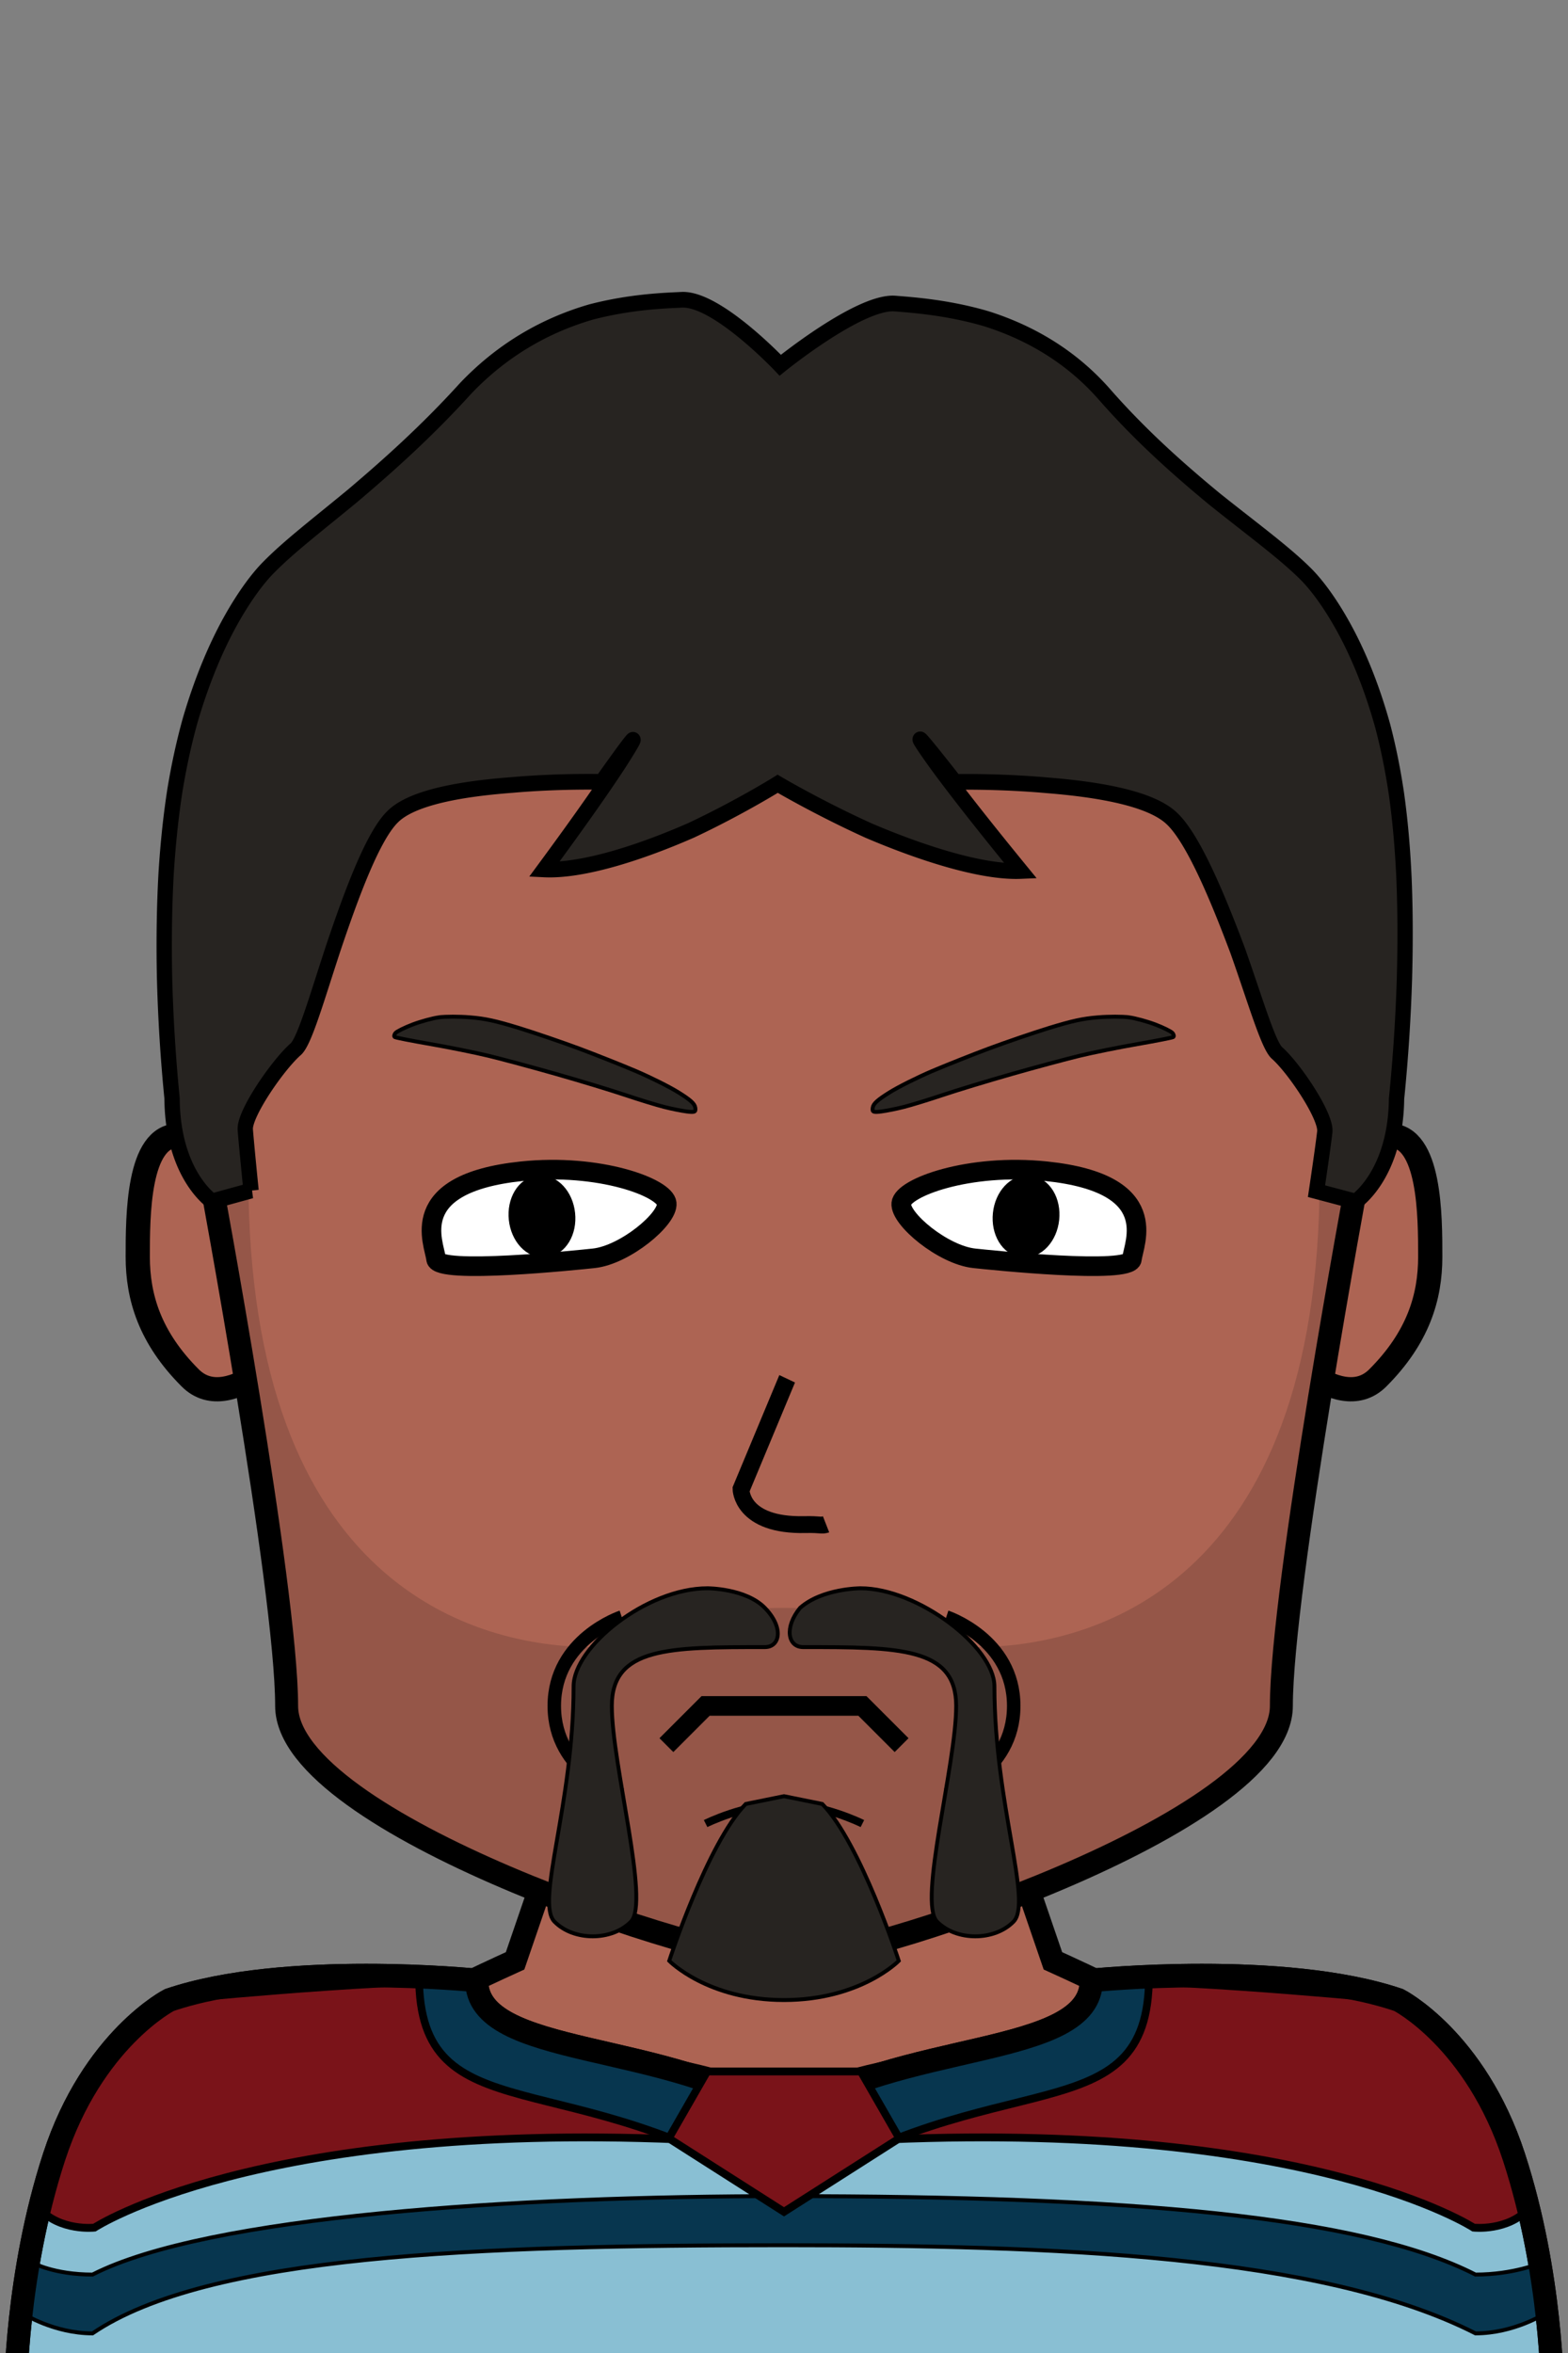<svg xmlns="http://www.w3.org/2000/svg" version="1.2" baseProfile="tiny" width="100%" height="100%" viewBox="0 0 400 600" preserveAspectRatio="xMinYMin meet">
<rect x="0" y="0" width="400" height="600" fill="#808080" stroke="none"/>
<g transform="scale(0.98 1) translate(4.082 0)">
<path fill="#ad6453" stroke="#000" stroke-width="6" d="M10 600s-10-65 50-65c5 0 25-15 70-35l70-200 70 200c45 20 65 35 70 35 60 0 50 65 50 65" class="body"/>
</g>
<g transform="scale(0.98 1) translate(4.082 0)">
<g stroke="#000"><path fill="#89bfd3" stroke-width="6" d="M120 505c0 20 50 15 80 35 30-20 80-15 80-35 0 0 50-5 80 5 0 0 20 10 30 40s10 60 10 60H0s0-30 10-60 30-40 30-40c30-10 80-5 80-5Z" class="hockeyPrimary"/><path fill="#07364f" d="M4.5 577.03S10 580 20 580c30-15 110-20 180-20 90 0 150 5 180 20 10 0 17-2.97 17-2.97l1 12.97s-8 5-18 5c-40-20-110-22.48-180-22.48-80 0-150 2.48-180 22.48-10 0-18-5-18-5z" class="stripeAccent"/><path fill="#7a1319" stroke-width="2" d="M172.5 545.53c-110-4.5-152 22.5-152 22.5s-9 1-14.5-5c15-48 34-53.03 34-53.03s50-5 80-5c0 20 52.5 40.53 52.5 40.53Zm55 0c110-4.5 152 22.5 152 22.5s9 1 14.5-5c-15-48-34-53.03-34-53.03s-50-5-80-5c0 20-52.5 40.53-52.5 40.53Z" class="shoulderSecondary"/><path fill="#07364f" stroke-width="2" d="M120 505c0 20 50 15 80 30 30-15 80-10 80-30l15-1c0 41-40 21-95 56-55-35-95-15-95-56z" class="collarAccent"/><path fill="none" stroke-width="6" d="M120 505c0 20 50 15 80 35 30-20 80-15 80-35 0 0 50-5 80 5 0 0 20 10 30 40s10 60 10 60H0s0-30 10-60 30-40 30-40c30-10 80-5 80-5Z" class="hockeyStroke"/><path fill="#7a1319" stroke-width="2" d="M180 528.21h40l10 17.05L200 564l-30-18.74z" class="shieldSecondary"/></g>
</g>
<g transform="translate(32 290.6) scale(1.03 1.03) translate(-0.67 -1.002) translate(0.72 -3)">
<path fill="#ad6453" stroke="#000" stroke-width="6" d="M43 13S23 3 13 3 3 23 3 33s3 20 13 30 27-10 27-10z"/>
</g>
<g transform="translate(322 290.6) scale(-1.03 1.03) translate(-45.33 -1.002) translate(0.72 -3)">
<path fill="#ad6453" stroke="#000" stroke-width="6" d="M43 13S23 3 13 3 3 23 3 33s3 20 13 30 27-10 27-10z"/>
</g>
<g transform="scale(0.976 1) translate(4.918 0)">
<path fill="#ad6453" stroke="#000" stroke-width="6" d="M200 100c100 0 150 60 150 200 0 0-20 105-20 135s-110 65-130 65-130-35-130-65-20-135-20-135c0-140 50-200 150-200Z" class="head"/><path fill="rgba(0,0,0,0.14)" d="M60 300H50c0-140 50-200 150-200s150 60 150 200h-10v-10c0-5-10-20-15-25s-5-55-15-65c-40-40-60 0-110 0s-70-40-110 0c-10 10-10 60-15 65s-15 20-15 25z" class="headShave"/><path fill="rgba(0,0,0,0.14)" d="M200 410c30 0 50 10 50 10 30 0 90-15 90-120h10s-20 105-20 135-110 65-130 65-130-35-130-65-20-135-20-135h10c0 105 60 120 90 120 0 0 20-10 50-10" class="faceShave"/>
</g>
<g transform="translate(142.67 417.5) scale(1.72 1.72) translate(-3.068 -7.326)">
<path fill="none" stroke="#000" stroke-width="2" d="M12.33 4.32s-10 3.29-10 13.18 10 13.18 10 13.18" class="shp0"/>
</g>
<g transform="translate(242.67 417.5) scale(-1.72 1.72) translate(-11.592 -7.326)">
<path fill="none" stroke="#000" stroke-width="2" d="M12.33 4.32s-10 3.29-10 13.18 10 13.18 10 13.18" class="shp0"/>
</g>
<g>
<path fill="none" stroke="#000" stroke-width="2" d="M180 465s10-5 20-5 20 5 20 5"/>
</g>
<g transform="scale(0.976 1) translate(4.918 0)">
<path fill="#272421" stroke="#000" d="M205 420c-4 0-5-5-.8-10 5.8-5 15.8-5 15.8-5 15 0 35 15 35 25 0 30 10 55 5 60s-15 5-20 0 5-40 5-55-15-15-40-15Zm-10 0c4 0 5-5 0-10s-15-5-15-5c-16 0-35 15-35 25 0 30-10 55-5 60s15 5 20 0-5-40-5-55 15-15 40-15Zm5 38.02L190 460c-10 10-20 40-20 40s10 10 30 10 30-10 30-10-10-30-20-40z"/>
</g>
<g transform="translate(-129.755 -22) rotate(-6 269.755 332)">
<path d="M240 340c0-4-6-20 24-20 20 0 36 8 36 12s-12 12-20 12c-4 0-40 0-40-4Z" style="fill:#fff;stroke:#000;stroke-width:5"/><path d="M268 340c-3.32 0-6-3.58-6-8s2.68-8 6-8 6 3.58 6 8-2.68 8-6 8Z" style="fill:#000;stroke:#000;stroke-width:5"/>
</g>
<g transform="translate(-9.755 -22) rotate(6 269.755 332) scale(-1 1) translate(-539.51 0)">
<path d="M240 340c0-4-6-20 24-20 20 0 36 8 36 12s-12 12-20 12c-4 0-40 0-40-4Z" style="fill:#fff;stroke:#000;stroke-width:5"/><path d="M268 340c-3.32 0-6-3.58-6-8s2.68-8 6-8 6 3.58 6 8-2.68 8-6 8Z" style="fill:#000;stroke:#000;stroke-width:5"/>
</g>
<g transform="translate(97.204 252.5) rotate(16 42.796 17.5)">
<path fill="#272421" stroke="#000" d="M12.93 15.05c-1.51.67-4.18 2.29-5.94 3.61s-3.38 2.8-3.61 3.29c-.22.49-.16.96.13 1.04.3.08 4.44-.28 9.21-.79 4.77-.52 11.58-1.06 15.13-1.21s11.63-.28 17.94-.29c6.32-.01 14.56.12 18.32.29 3.75.17 8.39.25 10.29.19 1.91-.05 4.56-.27 5.89-.47 2.09-.32 2.33-.53 1.84-1.57-.42-.91-1.74-1.55-5.18-2.53-2.54-.73-7.86-1.72-11.83-2.22-3.97-.49-10.99-1.19-15.6-1.55-4.62-.36-11.91-.72-16.22-.81-6.13-.11-8.91.06-12.73.83-2.69.53-6.13 1.52-7.64 2.19Z"/>
</g>
<g transform="translate(217.204 252.5) rotate(-16 42.796 17.5) scale(-1 1) translate(-85.593 0)">
<path fill="#272421" stroke="#000" d="M12.93 15.05c-1.51.67-4.18 2.29-5.94 3.61s-3.38 2.8-3.61 3.29c-.22.49-.16.96.13 1.04.3.08 4.44-.28 9.21-.79 4.77-.52 11.58-1.06 15.13-1.21s11.63-.28 17.94-.29c6.32-.01 14.56.12 18.32.29 3.75.17 8.39.25 10.29.19 1.91-.05 4.56-.27 5.89-.47 2.09-.32 2.33-.53 1.84-1.57-.42-.91-1.74-1.55-5.18-2.53-2.54-.73-7.86-1.72-11.83-2.22-3.97-.49-10.99-1.19-15.6-1.55-4.62-.36-11.91-.72-16.22-.81-6.13-.11-8.91.06-12.73.83-2.69.53-6.13 1.52-7.64 2.19Z"/>
</g>
<g transform="translate(0 5)">
<path d="m170 440 10-10h40l10 10" style="fill:none;stroke:#000;stroke-width:5"/>
</g>
<g transform="translate(168.192 347.311) scale(-0.86 0.86) translate(-68.794 3.694)">
<path fill="#ad6453" stroke="#000" stroke-width="5" d="m28 1 16.043 32.815s.75 10.848-18.228 10.417c-4.731-.107-4.624.436-6.246-.08" class="nose" transform="matrix(1 0 -.072 1 2.942 .274)"/>
</g>
<g transform="scale(0.976 1) translate(4.922 0)">
<path fill="#272421" stroke="#000" stroke-width="4" d="m60.7 303.6-10.18 2.73s-10.34-6.75-10.47-26.25A411 411 0 0 1 38.08 249c-.2-9.59-.03-18.34.42-26.31.51-7.92 1.31-15.08 2.36-21.56 1.11-6.48 2.45-12.31 3.96-17.56 3.18-10.58 6.91-18.91 10.54-25.28 3.71-6.48 7.2-10.94 9.89-13.58 5.38-5.37 13.13-11.13 22.17-18.43 8.94-7.4 19.07-16.18 29.29-27.17 10.68-10.98 22.51-16.62 32.85-19.55 10.38-2.64 19.25-2.91 23.85-3.12 9.2-.27 25.61 16.69 25.61 16.69s20.62-16.33 29.93-15.73c4.67.37 13.77.98 23.87 3.86 10.17 3.13 21.54 8.82 31.02 19.4 9.59 10.67 19.73 19.38 28.92 26.77 9.43 7.35 17.63 13.2 23.25 18.58 2.81 2.65 6.42 7.2 10.14 13.75 3.66 6.44 7.34 14.82 10.33 25.34 1.41 5.23 2.64 11.02 3.61 17.43.92 6.41 1.59 13.49 1.95 21.29.34 7.85.39 16.46.12 25.88-.3 9.46-.94 19.64-2.06 30.47-.22 19.42-10.69 26.22-10.69 26.22l-10.23-2.65s1.72-11.23 2.17-15.18c.38-4.04-8.03-16.21-12.48-20.05-2.27-1.9-5.66-13.36-10.28-26.07-5.23-13.61-11.69-28.76-17.29-33.79-5.66-5.23-19.79-7.41-32.54-8.4-12.76-1.12-24.1-.86-24.1-.86s-7.29-9.1-8.8-10.64c-.76-.77-.1.39 3.66 5.55 3.78 5.08 10.69 13.88 22.36 27.8-10.33.43-26.38-4.73-39.78-10.31-13.24-5.86-23.75-11.93-23.75-11.93s-9.95 6.06-22.6 11.86c-12.77 5.47-28.2 10.48-38.45 9.98 10.34-13.69 16.44-22.35 19.77-27.36 3.32-5.09 3.9-6.25 3.21-5.48-1.39 1.52-7.89 10.52-7.89 10.52s-11.14-.28-23.52.79c-12.34.91-25.92 2.97-31.15 8.08-5.19 4.93-10.81 19.84-15.45 33.28-4.28 12.63-7.6 24.1-9.92 26.03-4.6 3.93-13.44 16.38-13.16 20.48.32 4.03 1.51 15.56 1.51 15.56Z"/>
</g>
</svg>